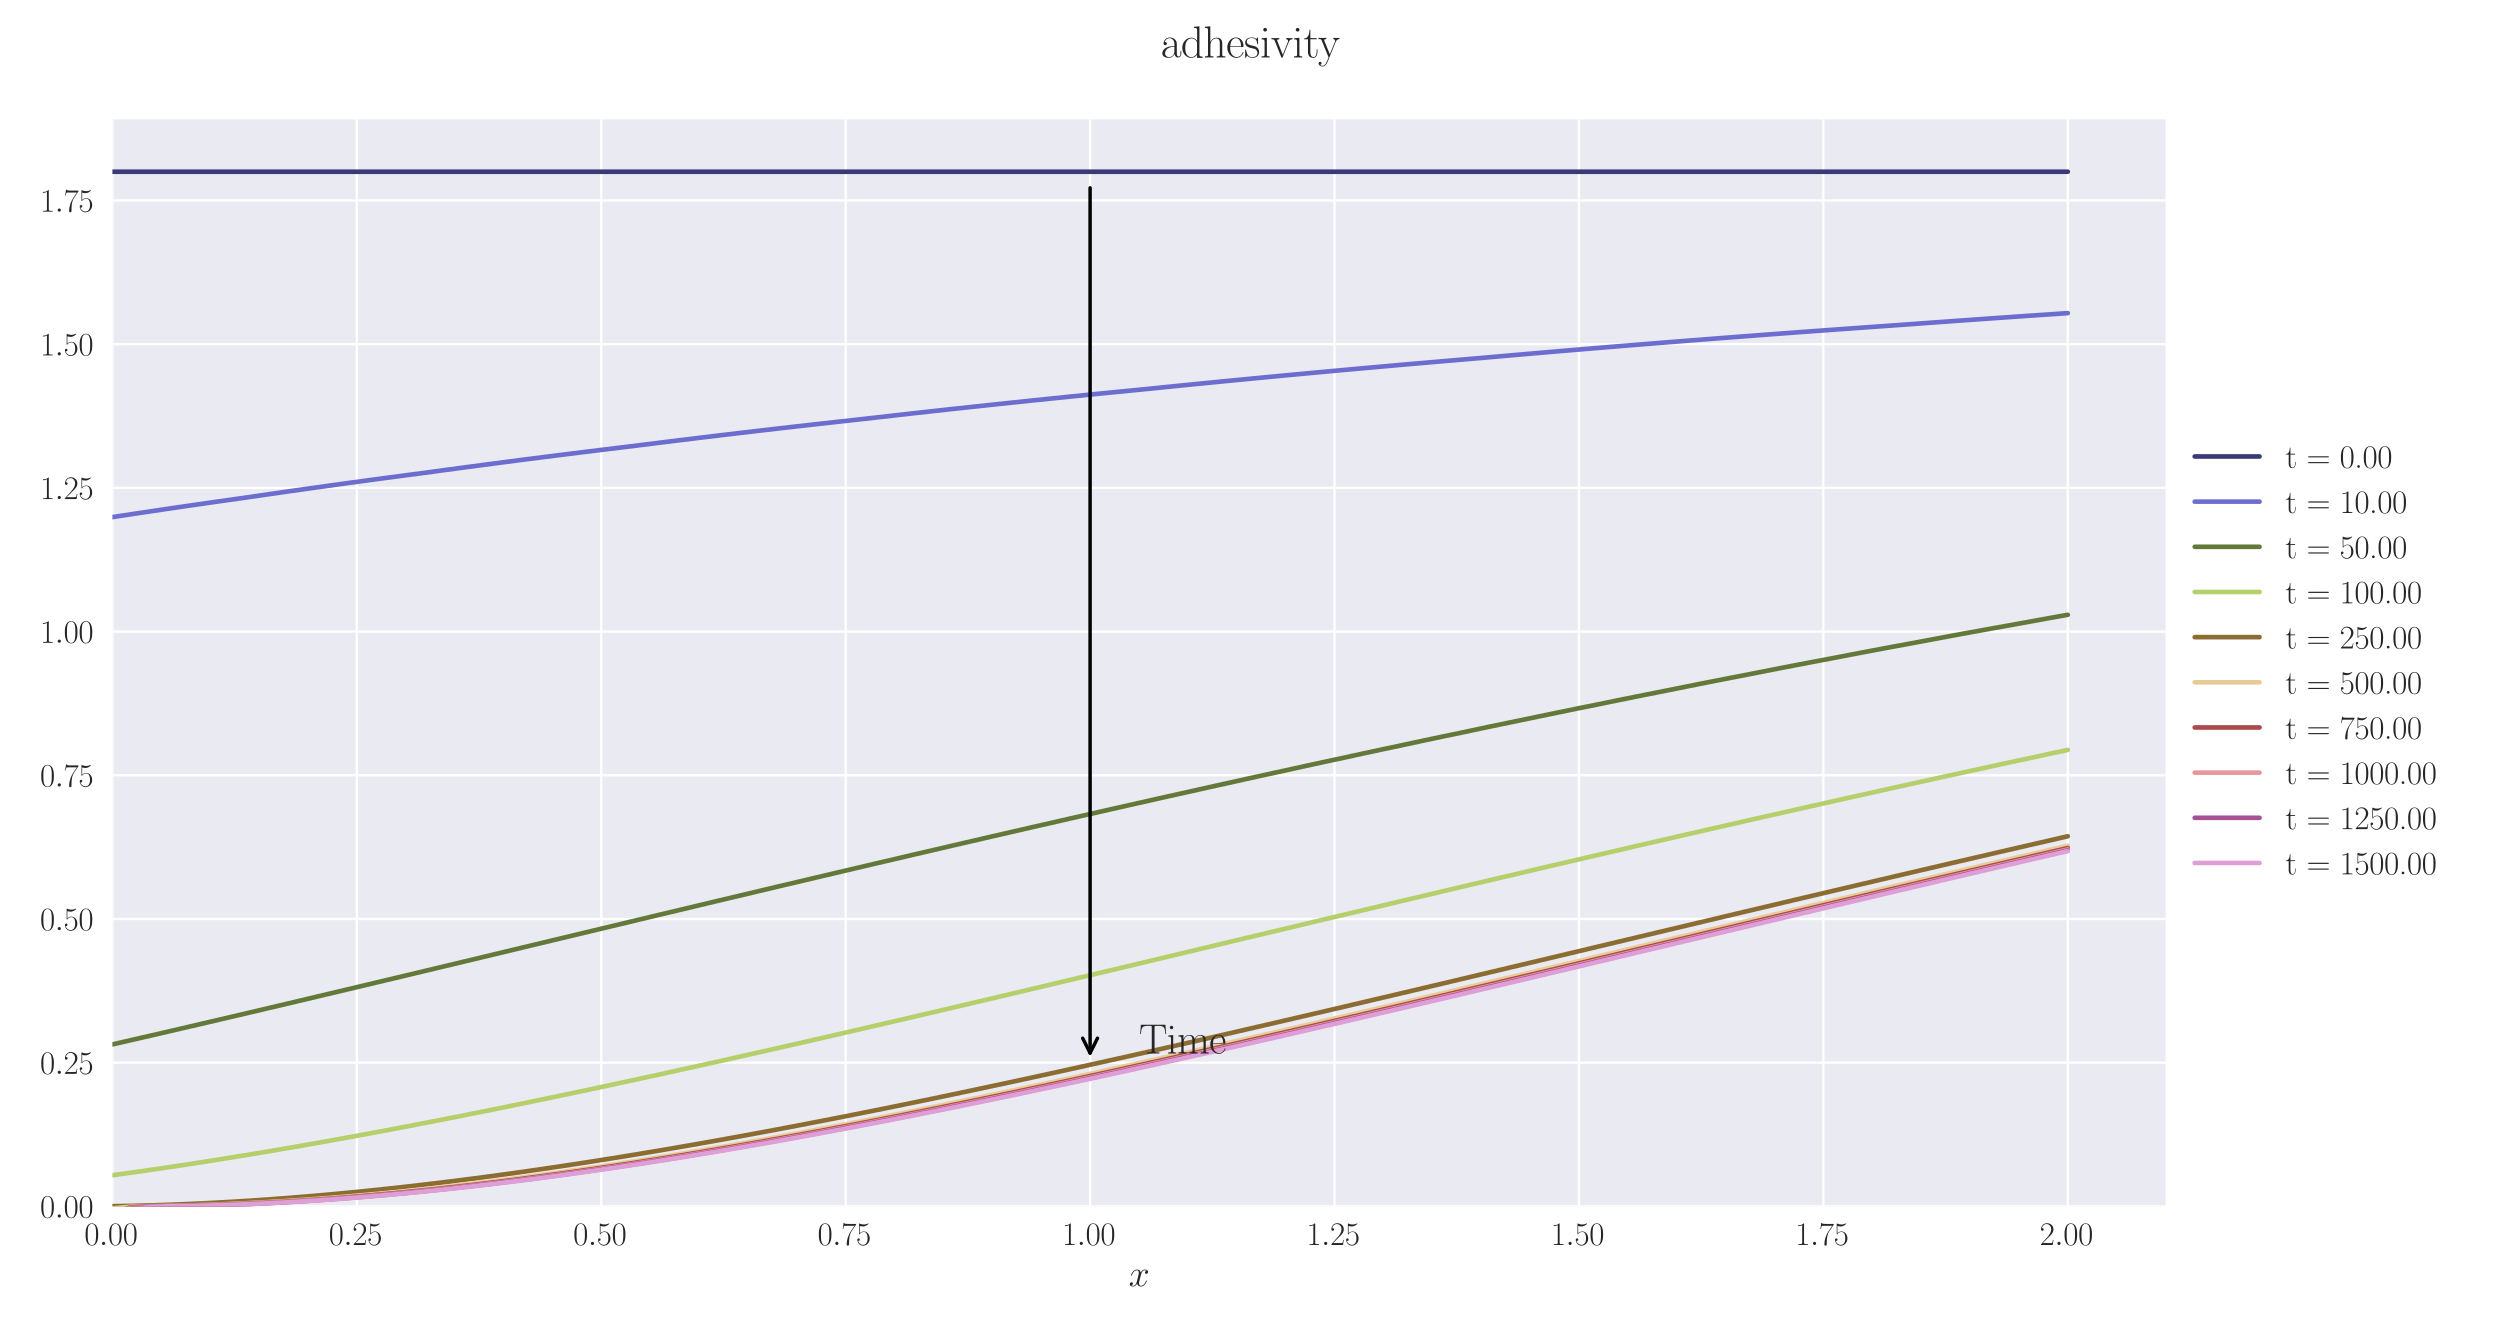 <?xml version="1.0" encoding="utf-8" standalone="no"?>
<!DOCTYPE svg PUBLIC "-//W3C//DTD SVG 1.1//EN"
  "http://www.w3.org/Graphics/SVG/1.1/DTD/svg11.dtd">
<svg xmlns:xlink="http://www.w3.org/1999/xlink" width="1080pt" height="576pt" viewBox="0 0 1080 576" xmlns="http://www.w3.org/2000/svg" version="1.1">
 <defs>
  <style type="text/css">*{stroke-linejoin: round; stroke-linecap: butt}</style>
 </defs>
 <g id="figure_1">
  <g id="patch_1">
   <path d="M 0 576 
L 1080 576 
L 1080 0 
L 0 0 
z
" style="fill: #ffffff"/>
  </g>
  <g id="axes_1">
   <g id="patch_2">
    <path d="M 48.559 521.153 
L 935.518 521.153 
L 935.518 51.564 
L 48.559 51.564 
z
" style="fill: #eaeaf2"/>
   </g>
   <g id="matplotlib.axis_1">
    <g id="xtick_1">
     <g id="line2d_1">
      <path d="M 48.559 521.153 
L 48.559 51.564 
" clip-path="url(#p05857c653e)" style="fill: none; stroke: #ffffff; stroke-linecap: round"/>
     </g>
     <g id="line2d_2"/>
     <g id="text_1">
      <!-- $\mathdefault{0.00}$ -->
      <g style="fill: #262626" transform="translate(36.42 537.839) scale(0.14 -0.14)">
       <defs>
        <path id="CMR17-30" d="M 2688 2025 
C 2688 2416 2682 3080 2413 3591 
C 2176 4039 1798 4198 1466 4198 
C 1158 4198 768 4058 525 3597 
C 269 3118 243 2524 243 2025 
C 243 1661 250 1106 448 619 
C 723 -39 1216 -128 1466 -128 
C 1760 -128 2208 -7 2470 600 
C 2662 1042 2688 1559 2688 2025 
z
M 1466 -26 
C 1056 -26 813 325 723 812 
C 653 1188 653 1738 653 2096 
C 653 2588 653 2997 736 3387 
C 858 3929 1216 4096 1466 4096 
C 1728 4096 2067 3923 2189 3400 
C 2272 3036 2278 2607 2278 2096 
C 2278 1680 2278 1169 2202 792 
C 2067 95 1690 -26 1466 -26 
z
" transform="scale(0.016)"/>
        <path id="CMMI12-3a" d="M 1178 307 
C 1178 492 1024 619 870 619 
C 685 619 557 466 557 313 
C 557 128 710 0 864 0 
C 1050 0 1178 153 1178 307 
z
" transform="scale(0.016)"/>
       </defs>
       <use xlink:href="#CMR17-30" transform="scale(0.996)"/>
       <use xlink:href="#CMMI12-3a" transform="translate(45.69 0) scale(0.996)"/>
       <use xlink:href="#CMR17-30" transform="translate(72.788 0) scale(0.996)"/>
       <use xlink:href="#CMR17-30" transform="translate(118.478 0) scale(0.996)"/>
      </g>
     </g>
    </g>
    <g id="xtick_2">
     <g id="line2d_3">
      <path d="M 154.149 521.153 
L 154.149 51.564 
" clip-path="url(#p05857c653e)" style="fill: none; stroke: #ffffff; stroke-linecap: round"/>
     </g>
     <g id="line2d_4"/>
     <g id="text_2">
      <!-- $\mathdefault{0.25}$ -->
      <g style="fill: #262626" transform="translate(142.01 537.839) scale(0.14 -0.14)">
       <defs>
        <path id="CMR17-32" d="M 2669 989 
L 2554 989 
C 2490 536 2438 459 2413 420 
C 2381 369 1920 369 1830 369 
L 602 369 
C 832 619 1280 1072 1824 1597 
C 2214 1967 2669 2402 2669 3035 
C 2669 3790 2067 4224 1395 4224 
C 691 4224 262 3604 262 3030 
C 262 2780 448 2748 525 2748 
C 589 2748 781 2787 781 3010 
C 781 3207 614 3264 525 3264 
C 486 3264 448 3258 422 3245 
C 544 3790 915 4058 1306 4058 
C 1862 4058 2227 3617 2227 3035 
C 2227 2479 1901 2000 1536 1584 
L 262 146 
L 262 0 
L 2515 0 
L 2669 989 
z
" transform="scale(0.016)"/>
        <path id="CMR17-35" d="M 730 3692 
C 794 3666 1056 3584 1325 3584 
C 1920 3584 2246 3911 2432 4100 
C 2432 4157 2432 4192 2394 4192 
C 2387 4192 2374 4192 2323 4163 
C 2099 4058 1837 3973 1517 3973 
C 1325 3973 1037 3999 723 4139 
C 653 4171 640 4171 634 4171 
C 602 4171 595 4164 595 4037 
L 595 2203 
C 595 2089 595 2057 659 2057 
C 691 2057 704 2070 736 2114 
C 941 2401 1222 2522 1542 2522 
C 1766 2522 2246 2382 2246 1289 
C 2246 1085 2246 715 2054 421 
C 1894 159 1645 25 1370 25 
C 947 25 518 320 403 814 
C 429 807 480 795 506 795 
C 589 795 749 840 749 1038 
C 749 1210 627 1280 506 1280 
C 358 1280 262 1190 262 1011 
C 262 454 704 -128 1382 -128 
C 2042 -128 2669 440 2669 1264 
C 2669 2030 2170 2624 1549 2624 
C 1222 2624 947 2503 730 2274 
L 730 3692 
z
" transform="scale(0.016)"/>
       </defs>
       <use xlink:href="#CMR17-30" transform="scale(0.996)"/>
       <use xlink:href="#CMMI12-3a" transform="translate(45.69 0) scale(0.996)"/>
       <use xlink:href="#CMR17-32" transform="translate(72.788 0) scale(0.996)"/>
       <use xlink:href="#CMR17-35" transform="translate(118.478 0) scale(0.996)"/>
      </g>
     </g>
    </g>
    <g id="xtick_3">
     <g id="line2d_5">
      <path d="M 259.74 521.153 
L 259.74 51.564 
" clip-path="url(#p05857c653e)" style="fill: none; stroke: #ffffff; stroke-linecap: round"/>
     </g>
     <g id="line2d_6"/>
     <g id="text_3">
      <!-- $\mathdefault{0.50}$ -->
      <g style="fill: #262626" transform="translate(247.6 537.839) scale(0.14 -0.14)">
       <use xlink:href="#CMR17-30" transform="scale(0.996)"/>
       <use xlink:href="#CMMI12-3a" transform="translate(45.69 0) scale(0.996)"/>
       <use xlink:href="#CMR17-35" transform="translate(72.788 0) scale(0.996)"/>
       <use xlink:href="#CMR17-30" transform="translate(118.478 0) scale(0.996)"/>
      </g>
     </g>
    </g>
    <g id="xtick_4">
     <g id="line2d_7">
      <path d="M 365.33 521.153 
L 365.33 51.564 
" clip-path="url(#p05857c653e)" style="fill: none; stroke: #ffffff; stroke-linecap: round"/>
     </g>
     <g id="line2d_8"/>
     <g id="text_4">
      <!-- $\mathdefault{0.75}$ -->
      <g style="fill: #262626" transform="translate(353.19 537.839) scale(0.14 -0.14)">
       <defs>
        <path id="CMR17-37" d="M 2886 3941 
L 2886 4081 
L 1382 4081 
C 634 4081 621 4165 595 4288 
L 480 4288 
L 294 3094 
L 410 3094 
C 429 3215 474 3540 550 3661 
C 589 3712 1062 3712 1171 3712 
L 2579 3712 
L 1869 2661 
C 1395 1954 1069 999 1069 165 
C 1069 89 1069 -128 1299 -128 
C 1530 -128 1530 89 1530 171 
L 1530 465 
C 1530 1508 1709 2196 2003 2636 
L 2886 3941 
z
" transform="scale(0.016)"/>
       </defs>
       <use xlink:href="#CMR17-30" transform="scale(0.996)"/>
       <use xlink:href="#CMMI12-3a" transform="translate(45.69 0) scale(0.996)"/>
       <use xlink:href="#CMR17-37" transform="translate(72.788 0) scale(0.996)"/>
       <use xlink:href="#CMR17-35" transform="translate(118.478 0) scale(0.996)"/>
      </g>
     </g>
    </g>
    <g id="xtick_5">
     <g id="line2d_9">
      <path d="M 470.92 521.153 
L 470.92 51.564 
" clip-path="url(#p05857c653e)" style="fill: none; stroke: #ffffff; stroke-linecap: round"/>
     </g>
     <g id="line2d_10"/>
     <g id="text_5">
      <!-- $\mathdefault{1.00}$ -->
      <g style="fill: #262626" transform="translate(458.781 537.839) scale(0.14 -0.14)">
       <defs>
        <path id="CMR17-31" d="M 1702 4058 
C 1702 4192 1696 4192 1606 4192 
C 1357 3916 979 3827 621 3827 
C 602 3827 570 3827 563 3808 
C 557 3795 557 3782 557 3648 
C 755 3648 1088 3686 1344 3839 
L 1344 461 
C 1344 236 1331 160 781 160 
L 589 160 
L 589 0 
C 896 0 1216 0 1523 0 
C 1830 0 2150 0 2458 0 
L 2458 160 
L 2266 160 
C 1715 160 1702 230 1702 458 
L 1702 4058 
z
" transform="scale(0.016)"/>
       </defs>
       <use xlink:href="#CMR17-31" transform="scale(0.996)"/>
       <use xlink:href="#CMMI12-3a" transform="translate(45.69 0) scale(0.996)"/>
       <use xlink:href="#CMR17-30" transform="translate(72.788 0) scale(0.996)"/>
       <use xlink:href="#CMR17-30" transform="translate(118.478 0) scale(0.996)"/>
      </g>
     </g>
    </g>
    <g id="xtick_6">
     <g id="line2d_11">
      <path d="M 576.511 521.153 
L 576.511 51.564 
" clip-path="url(#p05857c653e)" style="fill: none; stroke: #ffffff; stroke-linecap: round"/>
     </g>
     <g id="line2d_12"/>
     <g id="text_6">
      <!-- $\mathdefault{1.25}$ -->
      <g style="fill: #262626" transform="translate(564.371 537.839) scale(0.14 -0.14)">
       <use xlink:href="#CMR17-31" transform="scale(0.996)"/>
       <use xlink:href="#CMMI12-3a" transform="translate(45.69 0) scale(0.996)"/>
       <use xlink:href="#CMR17-32" transform="translate(72.788 0) scale(0.996)"/>
       <use xlink:href="#CMR17-35" transform="translate(118.478 0) scale(0.996)"/>
      </g>
     </g>
    </g>
    <g id="xtick_7">
     <g id="line2d_13">
      <path d="M 682.101 521.153 
L 682.101 51.564 
" clip-path="url(#p05857c653e)" style="fill: none; stroke: #ffffff; stroke-linecap: round"/>
     </g>
     <g id="line2d_14"/>
     <g id="text_7">
      <!-- $\mathdefault{1.50}$ -->
      <g style="fill: #262626" transform="translate(669.961 537.839) scale(0.14 -0.14)">
       <use xlink:href="#CMR17-31" transform="scale(0.996)"/>
       <use xlink:href="#CMMI12-3a" transform="translate(45.69 0) scale(0.996)"/>
       <use xlink:href="#CMR17-35" transform="translate(72.788 0) scale(0.996)"/>
       <use xlink:href="#CMR17-30" transform="translate(118.478 0) scale(0.996)"/>
      </g>
     </g>
    </g>
    <g id="xtick_8">
     <g id="line2d_15">
      <path d="M 787.691 521.153 
L 787.691 51.564 
" clip-path="url(#p05857c653e)" style="fill: none; stroke: #ffffff; stroke-linecap: round"/>
     </g>
     <g id="line2d_16"/>
     <g id="text_8">
      <!-- $\mathdefault{1.75}$ -->
      <g style="fill: #262626" transform="translate(775.552 537.839) scale(0.14 -0.14)">
       <use xlink:href="#CMR17-31" transform="scale(0.996)"/>
       <use xlink:href="#CMMI12-3a" transform="translate(45.69 0) scale(0.996)"/>
       <use xlink:href="#CMR17-37" transform="translate(72.788 0) scale(0.996)"/>
       <use xlink:href="#CMR17-35" transform="translate(118.478 0) scale(0.996)"/>
      </g>
     </g>
    </g>
    <g id="xtick_9">
     <g id="line2d_17">
      <path d="M 893.282 521.153 
L 893.282 51.564 
" clip-path="url(#p05857c653e)" style="fill: none; stroke: #ffffff; stroke-linecap: round"/>
     </g>
     <g id="line2d_18"/>
     <g id="text_9">
      <!-- $\mathdefault{2.00}$ -->
      <g style="fill: #262626" transform="translate(881.142 537.839) scale(0.14 -0.14)">
       <use xlink:href="#CMR17-32" transform="scale(0.996)"/>
       <use xlink:href="#CMMI12-3a" transform="translate(45.69 0) scale(0.996)"/>
       <use xlink:href="#CMR17-30" transform="translate(72.788 0) scale(0.996)"/>
       <use xlink:href="#CMR17-30" transform="translate(118.478 0) scale(0.996)"/>
      </g>
     </g>
    </g>
    <g id="text_10">
     <!-- $x$ -->
     <g style="fill: #262626" transform="translate(487.604 555.621) scale(0.16 -0.16)">
      <defs>
       <path id="CMMI12-78" d="M 3034 2606 
C 2829 2567 2752 2414 2752 2293 
C 2752 2139 2874 2088 2963 2088 
C 3155 2088 3290 2254 3290 2427 
C 3290 2695 2982 2816 2714 2816 
C 2323 2816 2106 2433 2048 2312 
C 1901 2816 1504 2816 1389 2816 
C 736 2816 390 1980 390 1839 
C 390 1814 416 1782 461 1782 
C 512 1782 525 1820 538 1846 
C 755 2555 1184 2689 1370 2689 
C 1658 2689 1715 2420 1715 2267 
C 1715 2127 1677 1980 1600 1673 
L 1382 798 
C 1286 415 1101 64 762 64 
C 730 64 570 64 435 147 
C 666 192 717 383 717 460 
C 717 588 621 664 499 664 
C 346 664 179 530 179 326 
C 179 57 480 -64 755 -64 
C 1062 -64 1280 179 1414 441 
C 1517 64 1837 -64 2074 -64 
C 2726 -64 3072 773 3072 913 
C 3072 945 3046 971 3008 971 
C 2950 971 2944 939 2925 888 
C 2752 326 2381 64 2093 64 
C 1869 64 1747 230 1747 492 
C 1747 632 1773 734 1875 1156 
L 2099 2024 
C 2195 2408 2413 2689 2707 2689 
C 2720 2689 2899 2689 3034 2606 
z
" transform="scale(0.016)"/>
      </defs>
      <use xlink:href="#CMMI12-78" transform="scale(0.996)"/>
     </g>
    </g>
   </g>
   <g id="matplotlib.axis_2">
    <g id="ytick_1">
     <g id="line2d_19">
      <path d="M 48.559 521.153 
L 935.518 521.153 
" clip-path="url(#p05857c653e)" style="fill: none; stroke: #ffffff; stroke-linecap: round"/>
     </g>
     <g id="line2d_20"/>
     <g id="text_11">
      <!-- $\mathdefault{0.00}$ -->
      <g style="fill: #262626" transform="translate(17.28 525.996) scale(0.14 -0.14)">
       <use xlink:href="#CMR17-30" transform="scale(0.996)"/>
       <use xlink:href="#CMMI12-3a" transform="translate(45.69 0) scale(0.996)"/>
       <use xlink:href="#CMR17-30" transform="translate(72.788 0) scale(0.996)"/>
       <use xlink:href="#CMR17-30" transform="translate(118.478 0) scale(0.996)"/>
      </g>
     </g>
    </g>
    <g id="ytick_2">
     <g id="line2d_21">
      <path d="M 48.559 459.074 
L 935.518 459.074 
" clip-path="url(#p05857c653e)" style="fill: none; stroke: #ffffff; stroke-linecap: round"/>
     </g>
     <g id="line2d_22"/>
     <g id="text_12">
      <!-- $\mathdefault{0.25}$ -->
      <g style="fill: #262626" transform="translate(17.28 463.917) scale(0.14 -0.14)">
       <use xlink:href="#CMR17-30" transform="scale(0.996)"/>
       <use xlink:href="#CMMI12-3a" transform="translate(45.69 0) scale(0.996)"/>
       <use xlink:href="#CMR17-32" transform="translate(72.788 0) scale(0.996)"/>
       <use xlink:href="#CMR17-35" transform="translate(118.478 0) scale(0.996)"/>
      </g>
     </g>
    </g>
    <g id="ytick_3">
     <g id="line2d_23">
      <path d="M 48.559 396.996 
L 935.518 396.996 
" clip-path="url(#p05857c653e)" style="fill: none; stroke: #ffffff; stroke-linecap: round"/>
     </g>
     <g id="line2d_24"/>
     <g id="text_13">
      <!-- $\mathdefault{0.50}$ -->
      <g style="fill: #262626" transform="translate(17.28 401.838) scale(0.14 -0.14)">
       <use xlink:href="#CMR17-30" transform="scale(0.996)"/>
       <use xlink:href="#CMMI12-3a" transform="translate(45.69 0) scale(0.996)"/>
       <use xlink:href="#CMR17-35" transform="translate(72.788 0) scale(0.996)"/>
       <use xlink:href="#CMR17-30" transform="translate(118.478 0) scale(0.996)"/>
      </g>
     </g>
    </g>
    <g id="ytick_4">
     <g id="line2d_25">
      <path d="M 48.559 334.917 
L 935.518 334.917 
" clip-path="url(#p05857c653e)" style="fill: none; stroke: #ffffff; stroke-linecap: round"/>
     </g>
     <g id="line2d_26"/>
     <g id="text_14">
      <!-- $\mathdefault{0.75}$ -->
      <g style="fill: #262626" transform="translate(17.28 339.76) scale(0.14 -0.14)">
       <use xlink:href="#CMR17-30" transform="scale(0.996)"/>
       <use xlink:href="#CMMI12-3a" transform="translate(45.69 0) scale(0.996)"/>
       <use xlink:href="#CMR17-37" transform="translate(72.788 0) scale(0.996)"/>
       <use xlink:href="#CMR17-35" transform="translate(118.478 0) scale(0.996)"/>
      </g>
     </g>
    </g>
    <g id="ytick_5">
     <g id="line2d_27">
      <path d="M 48.559 272.838 
L 935.518 272.838 
" clip-path="url(#p05857c653e)" style="fill: none; stroke: #ffffff; stroke-linecap: round"/>
     </g>
     <g id="line2d_28"/>
     <g id="text_15">
      <!-- $\mathdefault{1.00}$ -->
      <g style="fill: #262626" transform="translate(17.28 277.681) scale(0.14 -0.14)">
       <use xlink:href="#CMR17-31" transform="scale(0.996)"/>
       <use xlink:href="#CMMI12-3a" transform="translate(45.69 0) scale(0.996)"/>
       <use xlink:href="#CMR17-30" transform="translate(72.788 0) scale(0.996)"/>
       <use xlink:href="#CMR17-30" transform="translate(118.478 0) scale(0.996)"/>
      </g>
     </g>
    </g>
    <g id="ytick_6">
     <g id="line2d_29">
      <path d="M 48.559 210.759 
L 935.518 210.759 
" clip-path="url(#p05857c653e)" style="fill: none; stroke: #ffffff; stroke-linecap: round"/>
     </g>
     <g id="line2d_30"/>
     <g id="text_16">
      <!-- $\mathdefault{1.25}$ -->
      <g style="fill: #262626" transform="translate(17.28 215.602) scale(0.14 -0.14)">
       <use xlink:href="#CMR17-31" transform="scale(0.996)"/>
       <use xlink:href="#CMMI12-3a" transform="translate(45.69 0) scale(0.996)"/>
       <use xlink:href="#CMR17-32" transform="translate(72.788 0) scale(0.996)"/>
       <use xlink:href="#CMR17-35" transform="translate(118.478 0) scale(0.996)"/>
      </g>
     </g>
    </g>
    <g id="ytick_7">
     <g id="line2d_31">
      <path d="M 48.559 148.681 
L 935.518 148.681 
" clip-path="url(#p05857c653e)" style="fill: none; stroke: #ffffff; stroke-linecap: round"/>
     </g>
     <g id="line2d_32"/>
     <g id="text_17">
      <!-- $\mathdefault{1.50}$ -->
      <g style="fill: #262626" transform="translate(17.28 153.524) scale(0.14 -0.14)">
       <use xlink:href="#CMR17-31" transform="scale(0.996)"/>
       <use xlink:href="#CMMI12-3a" transform="translate(45.69 0) scale(0.996)"/>
       <use xlink:href="#CMR17-35" transform="translate(72.788 0) scale(0.996)"/>
       <use xlink:href="#CMR17-30" transform="translate(118.478 0) scale(0.996)"/>
      </g>
     </g>
    </g>
    <g id="ytick_8">
     <g id="line2d_33">
      <path d="M 48.559 86.602 
L 935.518 86.602 
" clip-path="url(#p05857c653e)" style="fill: none; stroke: #ffffff; stroke-linecap: round"/>
     </g>
     <g id="line2d_34"/>
     <g id="text_18">
      <!-- $\mathdefault{1.75}$ -->
      <g style="fill: #262626" transform="translate(17.28 91.445) scale(0.14 -0.14)">
       <use xlink:href="#CMR17-31" transform="scale(0.996)"/>
       <use xlink:href="#CMMI12-3a" transform="translate(45.69 0) scale(0.996)"/>
       <use xlink:href="#CMR17-37" transform="translate(72.788 0) scale(0.996)"/>
       <use xlink:href="#CMR17-35" transform="translate(118.478 0) scale(0.996)"/>
      </g>
     </g>
    </g>
   </g>
   <g id="line2d_35">
    <path d="M 48.559 74.186 
L 57.006 74.186 
L 65.454 74.186 
L 73.901 74.186 
L 82.348 74.186 
L 90.795 74.186 
L 99.242 74.186 
L 107.69 74.186 
L 116.137 74.186 
L 124.584 74.186 
L 133.031 74.186 
L 141.479 74.186 
L 149.926 74.186 
L 158.373 74.186 
L 166.82 74.186 
L 175.267 74.186 
L 183.715 74.186 
L 192.162 74.186 
L 200.609 74.186 
L 209.056 74.186 
L 217.504 74.186 
L 225.951 74.186 
L 234.398 74.186 
L 242.845 74.186 
L 251.292 74.186 
L 259.74 74.186 
L 268.187 74.186 
L 276.634 74.186 
L 285.081 74.186 
L 293.529 74.186 
L 301.976 74.186 
L 310.423 74.186 
L 318.87 74.186 
L 327.317 74.186 
L 335.765 74.186 
L 344.212 74.186 
L 352.659 74.186 
L 361.106 74.186 
L 369.554 74.186 
L 378.001 74.186 
L 386.448 74.186 
L 394.895 74.186 
L 403.343 74.186 
L 411.79 74.186 
L 420.237 74.186 
L 428.684 74.186 
L 437.131 74.186 
L 445.579 74.186 
L 454.026 74.186 
L 462.473 74.186 
L 470.92 74.186 
L 479.368 74.186 
L 487.815 74.186 
L 496.262 74.186 
L 504.709 74.186 
L 513.156 74.186 
L 521.604 74.186 
L 530.051 74.186 
L 538.498 74.186 
L 546.945 74.186 
L 555.393 74.186 
L 563.84 74.186 
L 572.287 74.186 
L 580.734 74.186 
L 589.181 74.186 
L 597.629 74.186 
L 606.076 74.186 
L 614.523 74.186 
L 622.97 74.186 
L 631.418 74.186 
L 639.865 74.186 
L 648.312 74.186 
L 656.759 74.186 
L 665.206 74.186 
L 673.654 74.186 
L 682.101 74.186 
L 690.548 74.186 
L 698.995 74.186 
L 707.443 74.186 
L 715.89 74.186 
L 724.337 74.186 
L 732.784 74.186 
L 741.232 74.186 
L 749.679 74.186 
L 758.126 74.186 
L 766.573 74.186 
L 775.02 74.186 
L 783.468 74.186 
L 791.915 74.186 
L 800.362 74.186 
L 808.809 74.186 
L 817.257 74.186 
L 825.704 74.186 
L 834.151 74.186 
L 842.598 74.186 
L 851.045 74.186 
L 859.493 74.186 
L 867.94 74.186 
L 876.387 74.186 
L 884.834 74.186 
L 893.282 74.186 
" clip-path="url(#p05857c653e)" style="fill: none; stroke: #393b79; stroke-width: 2; stroke-linecap: round"/>
   </g>
   <g id="line2d_36">
    <path d="M 48.559 223.387 
L 57.006 222.102 
L 65.454 220.834 
L 73.901 219.583 
L 82.348 218.349 
L 90.795 217.131 
L 99.242 215.931 
L 107.69 214.731 
L 116.137 213.5 
L 124.584 212.285 
L 133.031 211.086 
L 141.479 209.903 
L 149.926 208.735 
L 158.373 207.583 
L 166.82 206.446 
L 175.267 205.323 
L 183.715 204.216 
L 192.162 203.063 
L 200.609 201.925 
L 209.056 200.802 
L 217.504 199.693 
L 225.951 198.599 
L 234.398 197.518 
L 242.845 196.451 
L 251.292 195.398 
L 259.74 194.358 
L 268.187 193.331 
L 276.634 192.29 
L 285.081 191.234 
L 293.529 190.19 
L 301.976 189.16 
L 310.423 188.143 
L 318.87 187.138 
L 327.317 186.145 
L 335.765 185.165 
L 344.212 184.197 
L 352.659 183.241 
L 361.106 182.297 
L 369.554 181.365 
L 378.001 180.424 
L 386.448 179.462 
L 394.895 178.513 
L 403.343 177.574 
L 411.79 176.647 
L 420.237 175.732 
L 428.684 174.827 
L 437.131 173.933 
L 445.579 173.05 
L 454.026 172.177 
L 462.473 171.315 
L 470.92 170.463 
L 479.368 169.621 
L 487.815 168.79 
L 496.262 167.962 
L 504.709 167.102 
L 513.156 166.254 
L 521.604 165.415 
L 530.051 164.586 
L 538.498 163.766 
L 546.945 162.956 
L 555.393 162.156 
L 563.84 161.365 
L 572.287 160.583 
L 580.734 159.811 
L 589.181 159.047 
L 597.629 158.292 
L 606.076 157.545 
L 614.523 156.808 
L 622.97 156.079 
L 631.418 155.358 
L 639.865 154.645 
L 648.312 153.9 
L 656.759 153.163 
L 665.206 152.434 
L 673.654 151.713 
L 682.101 151.001 
L 690.548 150.296 
L 698.995 149.6 
L 707.443 148.911 
L 715.89 148.231 
L 724.337 147.557 
L 732.784 146.892 
L 741.232 146.234 
L 749.679 145.583 
L 758.126 144.939 
L 766.573 144.303 
L 775.02 143.674 
L 783.468 143.052 
L 791.915 142.437 
L 800.362 141.828 
L 808.809 141.227 
L 817.257 140.632 
L 825.704 140.022 
L 834.151 139.405 
L 842.598 138.795 
L 851.045 138.191 
L 859.493 137.595 
L 867.94 137.005 
L 876.387 136.421 
L 884.834 135.844 
L 893.282 135.273 
" clip-path="url(#p05857c653e)" style="fill: none; stroke: #6b6ecf; stroke-width: 2; stroke-linecap: round"/>
   </g>
   <g id="line2d_37">
    <path d="M 48.559 451.186 
L 57.006 449.246 
L 65.454 447.3 
L 73.901 445.345 
L 82.348 443.382 
L 90.795 441.412 
L 99.242 439.436 
L 107.69 437.451 
L 116.137 435.465 
L 124.584 433.472 
L 133.031 431.47 
L 141.479 429.467 
L 149.926 427.461 
L 158.373 425.452 
L 166.82 423.44 
L 175.267 421.425 
L 183.715 419.408 
L 192.162 417.387 
L 200.609 415.364 
L 209.056 413.34 
L 217.504 411.314 
L 225.951 409.287 
L 234.398 407.261 
L 242.845 405.237 
L 251.292 403.214 
L 259.74 401.197 
L 268.187 399.172 
L 276.634 397.147 
L 285.081 395.128 
L 293.529 393.119 
L 301.976 391.099 
L 310.423 389.084 
L 318.87 387.081 
L 327.317 385.072 
L 335.765 383.065 
L 344.212 381.077 
L 352.659 379.071 
L 361.106 377.081 
L 369.554 375.097 
L 378.001 373.107 
L 386.448 371.142 
L 394.895 369.154 
L 403.343 367.199 
L 411.79 365.222 
L 420.237 363.275 
L 428.684 361.31 
L 437.131 359.377 
L 445.579 357.422 
L 454.026 355.504 
L 462.473 353.556 
L 470.92 351.649 
L 479.368 349.718 
L 487.815 347.815 
L 496.262 345.91 
L 504.709 344.009 
L 513.156 342.137 
L 521.604 340.235 
L 530.051 338.371 
L 538.498 336.5 
L 546.945 334.632 
L 555.393 332.8 
L 563.84 330.936 
L 572.287 329.099 
L 580.734 327.289 
L 589.181 325.445 
L 597.629 323.635 
L 606.076 321.847 
L 614.523 320.028 
L 622.97 318.24 
L 631.418 316.485 
L 639.865 314.686 
L 648.312 312.919 
L 656.759 311.182 
L 665.206 309.425 
L 673.654 307.674 
L 682.101 305.953 
L 690.548 304.25 
L 698.995 302.513 
L 707.443 300.806 
L 715.89 299.126 
L 724.337 297.445 
L 732.784 295.748 
L 741.232 294.078 
L 749.679 292.435 
L 758.126 290.79 
L 766.573 289.127 
L 775.02 287.491 
L 783.468 285.882 
L 791.915 284.288 
L 800.362 282.656 
L 808.809 281.05 
L 817.257 279.469 
L 825.704 277.912 
L 834.151 276.341 
L 842.598 274.761 
L 851.045 273.205 
L 859.493 271.672 
L 867.94 270.163 
L 876.387 268.635 
L 884.834 267.1 
L 893.282 265.589 
" clip-path="url(#p05857c653e)" style="fill: none; stroke: #637939; stroke-width: 2; stroke-linecap: round"/>
   </g>
   <g id="line2d_38">
    <path d="M 48.559 507.705 
L 57.006 506.537 
L 65.454 505.33 
L 73.901 504.087 
L 82.348 502.809 
L 90.795 501.496 
L 99.242 500.151 
L 107.69 498.773 
L 116.137 497.364 
L 124.584 495.925 
L 133.031 494.457 
L 141.479 492.961 
L 149.926 491.439 
L 158.373 489.89 
L 166.82 488.316 
L 175.267 486.717 
L 183.715 485.095 
L 192.162 483.452 
L 200.609 481.786 
L 209.056 480.1 
L 217.504 478.393 
L 225.951 476.667 
L 234.398 474.923 
L 242.845 473.162 
L 251.292 471.384 
L 259.74 469.588 
L 268.187 467.779 
L 276.634 465.952 
L 285.081 464.114 
L 293.529 462.262 
L 301.976 460.398 
L 310.423 458.52 
L 318.87 456.631 
L 327.317 454.73 
L 335.765 452.818 
L 344.212 450.899 
L 352.659 448.971 
L 361.106 447.031 
L 369.554 445.089 
L 378.001 443.131 
L 386.448 441.174 
L 394.895 439.203 
L 403.343 437.23 
L 411.79 435.255 
L 420.237 433.267 
L 428.684 431.276 
L 437.131 429.284 
L 445.579 427.288 
L 454.026 425.29 
L 462.473 423.288 
L 470.92 421.281 
L 479.368 419.272 
L 487.815 417.262 
L 496.262 415.251 
L 504.709 413.237 
L 513.156 411.221 
L 521.604 409.204 
L 530.051 407.188 
L 538.498 405.173 
L 546.945 403.161 
L 555.393 401.154 
L 563.84 399.14 
L 572.287 397.125 
L 580.734 395.117 
L 589.181 393.118 
L 597.629 391.108 
L 606.076 389.103 
L 614.523 387.111 
L 622.97 385.111 
L 631.418 383.114 
L 639.865 381.137 
L 648.312 379.14 
L 656.759 377.161 
L 665.206 375.185 
L 673.654 373.206 
L 682.101 371.249 
L 690.548 369.272 
L 698.995 367.329 
L 707.443 365.359 
L 715.89 363.425 
L 724.337 361.466 
L 732.784 359.545 
L 741.232 357.596 
L 749.679 355.687 
L 758.126 353.75 
L 766.573 351.848 
L 775.02 349.931 
L 783.468 348.033 
L 791.915 346.142 
L 800.362 344.246 
L 808.809 342.386 
L 817.257 340.491 
L 825.704 338.631 
L 834.151 336.775 
L 842.598 334.912 
L 851.045 333.084 
L 859.493 331.235 
L 867.94 329.402 
L 876.387 327.603 
L 884.834 325.768 
L 893.282 323.961 
" clip-path="url(#p05857c653e)" style="fill: none; stroke: #b5cf6b; stroke-width: 2; stroke-linecap: round"/>
   </g>
   <g id="line2d_39">
    <path d="M 48.559 521.063 
L 57.006 520.917 
L 65.454 520.705 
L 73.901 520.428 
L 82.348 520.089 
L 90.795 519.688 
L 99.242 519.227 
L 107.69 518.709 
L 116.137 518.134 
L 124.584 517.504 
L 133.031 516.821 
L 141.479 516.087 
L 149.926 515.302 
L 158.373 514.468 
L 166.82 513.586 
L 175.267 512.659 
L 183.715 511.687 
L 192.162 510.671 
L 200.609 509.613 
L 209.056 508.514 
L 217.504 507.376 
L 225.951 506.199 
L 234.398 504.985 
L 242.845 503.735 
L 251.292 502.45 
L 259.74 501.131 
L 268.187 499.78 
L 276.634 498.396 
L 285.081 496.983 
L 293.529 495.539 
L 301.976 494.068 
L 310.423 492.568 
L 318.87 491.042 
L 327.317 489.49 
L 335.765 487.913 
L 344.212 486.312 
L 352.659 484.688 
L 361.106 483.043 
L 369.554 481.376 
L 378.001 479.689 
L 386.448 477.981 
L 394.895 476.255 
L 403.343 474.511 
L 411.79 472.75 
L 420.237 470.97 
L 428.684 469.176 
L 437.131 467.366 
L 445.579 465.543 
L 454.026 463.704 
L 462.473 461.852 
L 470.92 459.988 
L 479.368 458.113 
L 487.815 456.226 
L 496.262 454.329 
L 504.709 452.421 
L 513.156 450.501 
L 521.604 448.575 
L 530.051 446.64 
L 538.498 444.696 
L 546.945 442.746 
L 555.393 440.788 
L 563.84 438.823 
L 572.287 436.856 
L 580.734 434.878 
L 589.181 432.895 
L 597.629 430.911 
L 606.076 428.923 
L 614.523 426.933 
L 622.97 424.934 
L 631.418 422.933 
L 639.865 420.93 
L 648.312 418.925 
L 656.759 416.919 
L 665.206 414.912 
L 673.654 412.905 
L 682.101 410.899 
L 690.548 408.887 
L 698.995 406.873 
L 707.443 404.861 
L 715.89 402.852 
L 724.337 400.848 
L 732.784 398.846 
L 741.232 396.833 
L 749.679 394.827 
L 758.126 392.83 
L 766.573 390.832 
L 775.02 388.828 
L 783.468 386.838 
L 791.915 384.849 
L 800.362 382.854 
L 808.809 380.878 
L 817.257 378.891 
L 825.704 376.914 
L 834.151 374.948 
L 842.598 372.97 
L 851.045 371.022 
L 859.493 369.047 
L 867.94 367.105 
L 876.387 365.144 
L 884.834 363.211 
L 893.282 361.261 
" clip-path="url(#p05857c653e)" style="fill: none; stroke: #8c6d31; stroke-width: 2; stroke-linecap: round"/>
   </g>
   <g id="line2d_40">
    <path d="M 48.559 522.027 
L 57.006 521.253 
L 65.454 521.073 
L 73.901 520.934 
L 82.348 520.728 
L 90.795 520.457 
L 99.242 520.123 
L 107.69 519.728 
L 116.137 519.273 
L 124.584 518.76 
L 133.031 518.191 
L 141.479 517.567 
L 149.926 516.889 
L 158.373 516.159 
L 166.82 515.379 
L 175.267 514.55 
L 183.715 513.673 
L 192.162 512.75 
L 200.609 511.782 
L 209.056 510.771 
L 217.504 509.717 
L 225.951 508.623 
L 234.398 507.488 
L 242.845 506.316 
L 251.292 505.105 
L 259.74 503.859 
L 268.187 502.578 
L 276.634 501.262 
L 285.081 499.914 
L 293.529 498.535 
L 301.976 497.124 
L 310.423 495.684 
L 318.87 494.215 
L 327.317 492.719 
L 335.765 491.195 
L 344.212 489.646 
L 352.659 488.072 
L 361.106 486.475 
L 369.554 484.854 
L 378.001 483.21 
L 386.448 481.546 
L 394.895 479.86 
L 403.343 478.156 
L 411.79 476.433 
L 420.237 474.69 
L 428.684 472.93 
L 437.131 471.153 
L 445.579 469.362 
L 454.026 467.553 
L 462.473 465.731 
L 470.92 463.896 
L 479.368 462.046 
L 487.815 460.184 
L 496.262 458.309 
L 504.709 456.424 
L 513.156 454.528 
L 521.604 452.62 
L 530.051 450.703 
L 538.498 448.78 
L 546.945 446.843 
L 555.393 444.903 
L 563.84 442.952 
L 572.287 440.998 
L 580.734 439.031 
L 589.181 437.064 
L 597.629 435.091 
L 606.076 433.108 
L 614.523 431.123 
L 622.97 429.135 
L 631.418 427.145 
L 639.865 425.151 
L 648.312 423.151 
L 656.759 421.149 
L 665.206 419.144 
L 673.654 417.139 
L 682.101 415.133 
L 690.548 413.127 
L 698.995 411.116 
L 707.443 409.104 
L 715.89 407.092 
L 724.337 405.082 
L 732.784 403.075 
L 741.232 401.072 
L 749.679 399.064 
L 758.126 397.054 
L 766.573 395.05 
L 775.02 393.056 
L 783.468 391.052 
L 791.915 389.051 
L 800.362 387.063 
L 808.809 385.07 
L 817.257 383.078 
L 825.704 381.104 
L 834.151 379.113 
L 842.598 377.139 
L 851.045 375.168 
L 859.493 373.194 
L 867.94 371.242 
L 876.387 369.27 
L 884.834 367.331 
L 893.282 365.366 
" clip-path="url(#p05857c653e)" style="fill: none; stroke: #e7cb94; stroke-width: 2; stroke-linecap: round"/>
   </g>
   <g id="line2d_41">
    <path d="M 48.559 523.149 
L 57.006 521.509 
L 65.454 521.134 
L 73.901 521.013 
L 82.348 520.841 
L 90.795 520.603 
L 99.242 520.301 
L 107.69 519.937 
L 116.137 519.512 
L 124.584 519.028 
L 133.031 518.487 
L 141.479 517.891 
L 149.926 517.24 
L 158.373 516.537 
L 166.82 515.782 
L 175.267 514.978 
L 183.715 514.125 
L 192.162 513.225 
L 200.609 512.28 
L 209.056 511.291 
L 217.504 510.259 
L 225.951 509.185 
L 234.398 508.071 
L 242.845 506.917 
L 251.292 505.726 
L 259.74 504.498 
L 268.187 503.235 
L 276.634 501.936 
L 285.081 500.605 
L 293.529 499.241 
L 301.976 497.846 
L 310.423 496.421 
L 318.87 494.967 
L 327.317 493.485 
L 335.765 491.975 
L 344.212 490.439 
L 352.659 488.878 
L 361.106 487.292 
L 369.554 485.683 
L 378.001 484.051 
L 386.448 482.397 
L 394.895 480.723 
L 403.343 479.027 
L 411.79 477.313 
L 420.237 475.58 
L 428.684 473.829 
L 437.131 472.063 
L 445.579 470.277 
L 454.026 468.478 
L 462.473 466.662 
L 470.92 464.834 
L 479.368 462.993 
L 487.815 461.136 
L 496.262 459.268 
L 504.709 457.388 
L 513.156 455.499 
L 521.604 453.595 
L 530.051 451.683 
L 538.498 449.763 
L 546.945 447.834 
L 555.393 445.894 
L 563.84 443.951 
L 572.287 441.996 
L 580.734 440.037 
L 589.181 438.072 
L 597.629 436.097 
L 606.076 434.121 
L 614.523 432.142 
L 622.97 430.154 
L 631.418 428.162 
L 639.865 426.166 
L 648.312 424.169 
L 656.759 422.169 
L 665.206 420.166 
L 673.654 418.162 
L 682.101 416.155 
L 690.548 414.147 
L 698.995 412.139 
L 707.443 410.13 
L 715.89 408.123 
L 724.337 406.118 
L 732.784 404.108 
L 741.232 402.095 
L 749.679 400.086 
L 758.126 398.082 
L 766.573 396.086 
L 775.02 394.075 
L 783.468 392.072 
L 791.915 390.081 
L 800.362 388.083 
L 808.809 386.085 
L 817.257 384.105 
L 825.704 382.112 
L 834.151 380.128 
L 842.598 378.159 
L 851.045 376.173 
L 859.493 374.212 
L 867.94 372.237 
L 876.387 370.28 
L 884.834 368.321 
L 893.282 366.369 
" clip-path="url(#p05857c653e)" style="fill: none; stroke: #ad494a; stroke-width: 2; stroke-linecap: round"/>
   </g>
   <g id="line2d_42">
    <path d="M 48.559 524.298 
L 57.006 521.769 
L 65.454 521.194 
L 73.901 521.05 
L 82.348 520.898 
L 90.795 520.679 
L 99.242 520.395 
L 107.69 520.049 
L 116.137 519.642 
L 124.584 519.175 
L 133.031 518.651 
L 141.479 518.07 
L 149.926 517.435 
L 158.373 516.747 
L 166.82 516.007 
L 175.267 515.217 
L 183.715 514.379 
L 192.162 513.493 
L 200.609 512.561 
L 209.056 511.584 
L 217.504 510.564 
L 225.951 509.503 
L 234.398 508.4 
L 242.845 507.258 
L 251.292 506.078 
L 259.74 504.861 
L 268.187 503.607 
L 276.634 502.319 
L 285.081 500.997 
L 293.529 499.643 
L 301.976 498.257 
L 310.423 496.841 
L 318.87 495.395 
L 327.317 493.921 
L 335.765 492.419 
L 344.212 490.891 
L 352.659 489.337 
L 361.106 487.758 
L 369.554 486.156 
L 378.001 484.531 
L 386.448 482.883 
L 394.895 481.215 
L 403.343 479.525 
L 411.79 477.816 
L 420.237 476.089 
L 428.684 474.343 
L 437.131 472.581 
L 445.579 470.802 
L 454.026 469.006 
L 462.473 467.196 
L 470.92 465.371 
L 479.368 463.532 
L 487.815 461.68 
L 496.262 459.815 
L 504.709 457.939 
L 513.156 456.051 
L 521.604 454.153 
L 530.051 452.247 
L 538.498 450.326 
L 546.945 448.399 
L 555.393 446.466 
L 563.84 444.52 
L 572.287 442.572 
L 580.734 440.611 
L 589.181 438.648 
L 597.629 436.68 
L 606.076 434.701 
L 614.523 432.72 
L 622.97 430.737 
L 631.418 428.75 
L 639.865 426.756 
L 648.312 424.758 
L 656.759 422.757 
L 665.206 420.755 
L 673.654 418.751 
L 682.101 416.745 
L 690.548 414.739 
L 698.995 412.732 
L 707.443 410.725 
L 715.89 408.718 
L 724.337 406.705 
L 732.784 404.693 
L 741.232 402.683 
L 749.679 400.678 
L 758.126 398.679 
L 766.573 396.668 
L 775.02 394.661 
L 783.468 392.663 
L 791.915 390.669 
L 800.362 388.665 
L 808.809 386.674 
L 817.257 384.689 
L 825.704 382.693 
L 834.151 380.716 
L 842.598 378.734 
L 851.045 376.755 
L 859.493 374.793 
L 867.94 372.814 
L 876.387 370.864 
L 884.834 368.893 
L 893.282 366.949 
" clip-path="url(#p05857c653e)" style="fill: none; stroke: #e7969c; stroke-width: 2; stroke-linecap: round"/>
   </g>
   <g id="line2d_43">
    <path d="M 48.559 525.459 
L 57.006 522.031 
L 65.454 521.254 
L 73.901 521.073 
L 82.348 520.934 
L 90.795 520.729 
L 99.242 520.458 
L 107.69 520.125 
L 116.137 519.73 
L 124.584 519.275 
L 133.031 518.763 
L 141.479 518.194 
L 149.926 517.57 
L 158.373 516.892 
L 166.82 516.163 
L 175.267 515.383 
L 183.715 514.554 
L 192.162 513.678 
L 200.609 512.755 
L 209.056 511.788 
L 217.504 510.777 
L 225.951 509.723 
L 234.398 508.629 
L 242.845 507.495 
L 251.292 506.323 
L 259.74 505.113 
L 268.187 503.867 
L 276.634 502.586 
L 285.081 501.271 
L 293.529 499.923 
L 301.976 498.544 
L 310.423 497.133 
L 318.87 495.694 
L 327.317 494.225 
L 335.765 492.729 
L 344.212 491.206 
L 352.659 489.657 
L 361.106 488.084 
L 369.554 486.487 
L 378.001 484.866 
L 386.448 483.223 
L 394.895 481.558 
L 403.343 479.873 
L 411.79 478.169 
L 420.237 476.446 
L 428.684 474.704 
L 437.131 472.944 
L 445.579 471.168 
L 454.026 469.377 
L 462.473 467.568 
L 470.92 465.746 
L 479.368 463.912 
L 487.815 462.062 
L 496.262 460.2 
L 504.709 458.326 
L 513.156 456.442 
L 521.604 454.545 
L 530.051 452.637 
L 538.498 450.721 
L 546.945 448.799 
L 555.393 446.862 
L 563.84 444.922 
L 572.287 442.97 
L 580.734 441.017 
L 589.181 439.051 
L 597.629 437.083 
L 606.076 435.111 
L 614.523 433.128 
L 622.97 431.143 
L 631.418 429.156 
L 639.865 427.165 
L 648.312 425.172 
L 656.759 423.173 
L 665.206 421.17 
L 673.654 419.167 
L 682.101 417.162 
L 690.548 415.156 
L 698.995 413.15 
L 707.443 411.139 
L 715.89 409.127 
L 724.337 407.115 
L 732.784 405.105 
L 741.232 403.098 
L 749.679 401.096 
L 758.126 399.088 
L 766.573 397.078 
L 775.02 395.074 
L 783.468 393.08 
L 791.915 391.076 
L 800.362 389.076 
L 808.809 387.089 
L 817.257 385.094 
L 825.704 383.103 
L 834.151 381.13 
L 842.598 379.138 
L 851.045 377.165 
L 859.493 375.194 
L 867.94 373.22 
L 876.387 371.267 
L 884.834 369.296 
L 893.282 367.358 
" clip-path="url(#p05857c653e)" style="fill: none; stroke: #a55194; stroke-width: 2; stroke-linecap: round"/>
   </g>
   <g id="line2d_44">
    <path d="M 48.559 526.626 
L 57.006 522.295 
L 65.454 521.314 
L 73.901 521.089 
L 82.348 520.961 
L 90.795 520.765 
L 99.242 520.505 
L 107.69 520.181 
L 116.137 519.796 
L 124.584 519.351 
L 133.031 518.847 
L 141.479 518.287 
L 149.926 517.671 
L 158.373 517.002 
L 166.82 516.281 
L 175.267 515.509 
L 183.715 514.688 
L 192.162 513.819 
L 200.609 512.903 
L 209.056 511.943 
L 217.504 510.938 
L 225.951 509.892 
L 234.398 508.804 
L 242.845 507.676 
L 251.292 506.51 
L 259.74 505.306 
L 268.187 504.065 
L 276.634 502.79 
L 285.081 501.48 
L 293.529 500.138 
L 301.976 498.763 
L 310.423 497.357 
L 318.87 495.922 
L 327.317 494.458 
L 335.765 492.966 
L 344.212 491.448 
L 352.659 489.903 
L 361.106 488.334 
L 369.554 486.739 
L 378.001 485.122 
L 386.448 483.483 
L 394.895 481.822 
L 403.343 480.141 
L 411.79 478.439 
L 420.237 476.718 
L 428.684 474.979 
L 437.131 473.223 
L 445.579 471.45 
L 454.026 469.659 
L 462.473 467.856 
L 470.92 466.035 
L 479.368 464.201 
L 487.815 462.354 
L 496.262 460.495 
L 504.709 458.623 
L 513.156 456.739 
L 521.604 454.843 
L 530.051 452.939 
L 538.498 451.026 
L 546.945 449.101 
L 555.393 447.168 
L 563.84 445.229 
L 572.287 443.279 
L 580.734 441.325 
L 589.181 439.363 
L 597.629 437.393 
L 606.076 435.423 
L 614.523 433.444 
L 622.97 431.457 
L 631.418 429.469 
L 639.865 427.478 
L 648.312 425.485 
L 656.759 423.488 
L 665.206 421.488 
L 673.654 419.486 
L 682.101 417.48 
L 690.548 415.473 
L 698.995 413.464 
L 707.443 411.453 
L 715.89 409.443 
L 724.337 407.432 
L 732.784 405.424 
L 741.232 403.419 
L 749.679 401.416 
L 758.126 399.402 
L 766.573 397.394 
L 775.02 395.394 
L 783.468 393.399 
L 791.915 391.39 
L 800.362 389.393 
L 808.809 387.409 
L 817.257 385.407 
L 825.704 383.419 
L 834.151 381.443 
L 842.598 379.451 
L 851.045 377.481 
L 859.493 375.503 
L 867.94 373.534 
L 876.387 371.574 
L 884.834 369.607 
L 893.282 367.663 
" clip-path="url(#p05857c653e)" style="fill: none; stroke: #de9ed6; stroke-width: 2; stroke-linecap: round"/>
   </g>
   <g id="patch_3">
    <path d="M 48.559 521.153 
L 48.559 51.564 
" style="fill: none"/>
   </g>
   <g id="patch_4">
    <path d="M 935.518 521.153 
L 935.518 51.564 
" style="fill: none"/>
   </g>
   <g id="patch_5">
    <path d="M 48.559 521.153 
L 935.518 521.153 
" style="fill: none"/>
   </g>
   <g id="patch_6">
    <path d="M 48.559 51.564 
L 935.518 51.564 
" style="fill: none"/>
   </g>
   <g id="patch_7">
    <path d="M 470.92 81.153 
Q 470.92 268.868 470.92 454.907 
" style="fill: none; stroke: #000000; stroke-width: 1.5; stroke-linecap: round"/>
    <path d="M 474.12 448.507 
L 470.92 454.907 
L 467.72 448.507 
" style="fill: none; stroke: #000000; stroke-width: 1.5; stroke-linecap: round"/>
   </g>
   <g id="text_19">
    <!-- Time -->
    <g style="fill: #262626" transform="translate(492.038 455.097) scale(0.18 -0.18)">
     <defs>
      <path id="CMR17-54" d="M 3981 4326 
L 288 4326 
L 179 2918 
L 294 2918 
C 378 3976 467 4160 1453 4160 
C 1568 4160 1754 4160 1805 4154 
C 1926 4135 1926 4058 1926 3912 
L 1926 459 
C 1926 230 1907 160 1376 160 
L 1197 160 
L 1197 0 
C 1504 0 1824 0 2138 0 
C 2451 0 2771 0 3078 0 
L 3078 160 
L 2899 160 
C 2368 160 2349 230 2349 459 
L 2349 3912 
C 2349 4052 2349 4129 2464 4154 
C 2515 4160 2701 4160 2816 4160 
C 3795 4160 3891 3976 3974 2918 
L 4090 2918 
L 3981 4326 
z
" transform="scale(0.016)"/>
      <path id="CMR17-69" d="M 992 3909 
C 992 4049 877 4170 730 4170 
C 589 4170 467 4056 467 3909 
C 467 3769 582 3648 730 3648 
C 870 3648 992 3763 992 3909 
z
M 243 2706 
L 243 2541 
C 602 2541 653 2502 653 2197 
L 653 427 
C 653 184 627 153 218 153 
L 218 -13 
C 371 0 646 0 806 0 
C 960 0 1222 0 1370 -13 
L 1370 153 
C 992 153 979 191 979 420 
L 979 2776 
L 243 2706 
z
" transform="scale(0.016)"/>
      <path id="CMR17-6d" d="M 4326 1933 
C 4326 2252 4269 2790 3507 2790 
C 3072 2790 2771 2496 2656 2151 
L 2650 2151 
C 2573 2676 2195 2790 1837 2790 
C 1331 2790 1069 2400 973 2144 
L 966 2144 
L 966 2790 
L 211 2720 
L 211 2554 
C 589 2554 646 2515 646 2208 
L 646 428 
C 646 184 621 153 211 153 
L 211 -13 
C 365 0 646 0 813 0 
C 979 0 1267 0 1421 -13 
L 1421 153 
C 1011 153 986 178 986 428 
L 986 1658 
C 986 2247 1344 2688 1792 2688 
C 2266 2688 2317 2266 2317 1958 
L 2317 428 
C 2317 184 2291 153 1882 153 
L 1882 -13 
C 2035 0 2317 0 2483 0 
C 2650 0 2938 0 3091 -13 
L 3091 153 
C 2682 153 2656 178 2656 428 
L 2656 1658 
C 2656 2247 3014 2688 3462 2688 
C 3936 2688 3987 2266 3987 1958 
L 3987 428 
C 3987 184 3962 153 3552 153 
L 3552 -13 
C 3706 0 3987 0 4154 0 
C 4320 0 4608 0 4762 -13 
L 4762 153 
C 4352 153 4326 178 4326 428 
L 4326 1933 
z
" transform="scale(0.016)"/>
      <path id="CMR17-65" d="M 2438 1472 
C 2464 1498 2464 1511 2464 1576 
C 2464 2238 2118 2816 1389 2816 
C 710 2816 173 2169 173 1383 
C 173 551 781 -64 1459 -64 
C 2176 -64 2458 607 2458 740 
C 2458 784 2419 784 2406 784 
C 2362 784 2355 771 2330 696 
C 2189 265 1837 51 1504 51 
C 1229 51 954 203 781 480 
C 582 803 582 1176 582 1472 
L 2438 1472 
z
M 589 1568 
C 634 2505 1126 2714 1382 2714 
C 1818 2714 2112 2297 2118 1568 
L 589 1568 
z
" transform="scale(0.016)"/>
     </defs>
     <use xlink:href="#CMR17-54" transform="scale(0.996)"/>
     <use xlink:href="#CMR17-69" transform="translate(66.51 0) scale(0.996)"/>
     <use xlink:href="#CMR17-6d" transform="translate(91.381 0) scale(0.996)"/>
     <use xlink:href="#CMR17-65" transform="translate(168.301 0) scale(0.996)"/>
    </g>
   </g>
   <g id="legend_1">
    <g id="line2d_45">
     <path d="M 948.118 197.198 
L 962.118 197.198 
L 976.118 197.198 
" style="fill: none; stroke: #393b79; stroke-width: 2; stroke-linecap: round"/>
    </g>
    <g id="text_20">
     <!-- t = 0.00 -->
     <g style="fill: #262626" transform="translate(987.318 202.098) scale(0.14 -0.14)">
      <defs>
       <path id="CMR17-74" d="M 966 2560 
L 1862 2560 
L 1862 2725 
L 966 2725 
L 966 3904 
L 851 3904 
C 838 3245 614 2668 70 2668 
L 70 2560 
L 627 2560 
L 627 771 
C 627 650 627 -64 1370 -64 
C 1747 -64 1965 306 1965 777 
L 1965 1140 
L 1850 1140 
L 1850 783 
C 1850 344 1677 51 1408 51 
C 1222 51 966 178 966 758 
L 966 2560 
z
" transform="scale(0.016)"/>
       <path id="CMR17-3d" d="M 4115 2017 
C 4211 2017 4307 2017 4307 2125 
C 4307 2240 4198 2240 4090 2240 
L 512 2240 
C 403 2240 294 2240 294 2125 
C 294 2017 390 2017 486 2017 
L 4115 2017 
z
M 4090 896 
C 4198 896 4307 896 4307 1011 
C 4307 1119 4211 1119 4115 1119 
L 486 1119 
C 390 1119 294 1119 294 1011 
C 294 896 403 896 512 896 
L 4090 896 
z
" transform="scale(0.016)"/>
       <path id="CMR17-2e" d="M 1062 261 
C 1062 420 934 522 800 522 
C 672 522 538 420 538 261 
C 538 102 666 0 800 0 
C 928 0 1062 102 1062 261 
z
" transform="scale(0.016)"/>
      </defs>
      <use xlink:href="#CMR17-74" transform="scale(0.996)"/>
      <use xlink:href="#CMR17-3d" transform="translate(65.357 0) scale(0.996)"/>
      <use xlink:href="#CMR17-30" transform="translate(167.147 0) scale(0.996)"/>
      <use xlink:href="#CMR17-2e" transform="translate(212.838 0) scale(0.996)"/>
      <use xlink:href="#CMR17-30" transform="translate(237.709 0) scale(0.996)"/>
      <use xlink:href="#CMR17-30" transform="translate(283.4 0) scale(0.996)"/>
     </g>
    </g>
    <g id="line2d_46">
     <path d="M 948.118 216.71 
L 962.118 216.71 
L 976.118 216.71 
" style="fill: none; stroke: #6b6ecf; stroke-width: 2; stroke-linecap: round"/>
    </g>
    <g id="text_21">
     <!-- t = 10.00 -->
     <g style="fill: #262626" transform="translate(987.318 221.61) scale(0.14 -0.14)">
      <use xlink:href="#CMR17-74" transform="scale(0.996)"/>
      <use xlink:href="#CMR17-3d" transform="translate(65.357 0) scale(0.996)"/>
      <use xlink:href="#CMR17-31" transform="translate(167.147 0) scale(0.996)"/>
      <use xlink:href="#CMR17-30" transform="translate(212.838 0) scale(0.996)"/>
      <use xlink:href="#CMR17-2e" transform="translate(258.528 0) scale(0.996)"/>
      <use xlink:href="#CMR17-30" transform="translate(283.4 0) scale(0.996)"/>
      <use xlink:href="#CMR17-30" transform="translate(329.09 0) scale(0.996)"/>
     </g>
    </g>
    <g id="line2d_47">
     <path d="M 948.118 236.222 
L 962.118 236.222 
L 976.118 236.222 
" style="fill: none; stroke: #637939; stroke-width: 2; stroke-linecap: round"/>
    </g>
    <g id="text_22">
     <!-- t = 50.00 -->
     <g style="fill: #262626" transform="translate(987.318 241.122) scale(0.14 -0.14)">
      <use xlink:href="#CMR17-74" transform="scale(0.996)"/>
      <use xlink:href="#CMR17-3d" transform="translate(65.357 0) scale(0.996)"/>
      <use xlink:href="#CMR17-35" transform="translate(167.147 0) scale(0.996)"/>
      <use xlink:href="#CMR17-30" transform="translate(212.838 0) scale(0.996)"/>
      <use xlink:href="#CMR17-2e" transform="translate(258.528 0) scale(0.996)"/>
      <use xlink:href="#CMR17-30" transform="translate(283.4 0) scale(0.996)"/>
      <use xlink:href="#CMR17-30" transform="translate(329.09 0) scale(0.996)"/>
     </g>
    </g>
    <g id="line2d_48">
     <path d="M 948.118 255.735 
L 962.118 255.735 
L 976.118 255.735 
" style="fill: none; stroke: #b5cf6b; stroke-width: 2; stroke-linecap: round"/>
    </g>
    <g id="text_23">
     <!-- t = 100.00 -->
     <g style="fill: #262626" transform="translate(987.318 260.635) scale(0.14 -0.14)">
      <use xlink:href="#CMR17-74" transform="scale(0.996)"/>
      <use xlink:href="#CMR17-3d" transform="translate(65.357 0) scale(0.996)"/>
      <use xlink:href="#CMR17-31" transform="translate(167.147 0) scale(0.996)"/>
      <use xlink:href="#CMR17-30" transform="translate(212.838 0) scale(0.996)"/>
      <use xlink:href="#CMR17-30" transform="translate(258.528 0) scale(0.996)"/>
      <use xlink:href="#CMR17-2e" transform="translate(304.219 0) scale(0.996)"/>
      <use xlink:href="#CMR17-30" transform="translate(329.09 0) scale(0.996)"/>
      <use xlink:href="#CMR17-30" transform="translate(374.78 0) scale(0.996)"/>
     </g>
    </g>
    <g id="line2d_49">
     <path d="M 948.118 275.247 
L 962.118 275.247 
L 976.118 275.247 
" style="fill: none; stroke: #8c6d31; stroke-width: 2; stroke-linecap: round"/>
    </g>
    <g id="text_24">
     <!-- t = 250.00 -->
     <g style="fill: #262626" transform="translate(987.318 280.147) scale(0.14 -0.14)">
      <use xlink:href="#CMR17-74" transform="scale(0.996)"/>
      <use xlink:href="#CMR17-3d" transform="translate(65.357 0) scale(0.996)"/>
      <use xlink:href="#CMR17-32" transform="translate(167.147 0) scale(0.996)"/>
      <use xlink:href="#CMR17-35" transform="translate(212.838 0) scale(0.996)"/>
      <use xlink:href="#CMR17-30" transform="translate(258.528 0) scale(0.996)"/>
      <use xlink:href="#CMR17-2e" transform="translate(304.219 0) scale(0.996)"/>
      <use xlink:href="#CMR17-30" transform="translate(329.09 0) scale(0.996)"/>
      <use xlink:href="#CMR17-30" transform="translate(374.78 0) scale(0.996)"/>
     </g>
    </g>
    <g id="line2d_50">
     <path d="M 948.118 294.759 
L 962.118 294.759 
L 976.118 294.759 
" style="fill: none; stroke: #e7cb94; stroke-width: 2; stroke-linecap: round"/>
    </g>
    <g id="text_25">
     <!-- t = 500.00 -->
     <g style="fill: #262626" transform="translate(987.318 299.659) scale(0.14 -0.14)">
      <use xlink:href="#CMR17-74" transform="scale(0.996)"/>
      <use xlink:href="#CMR17-3d" transform="translate(65.357 0) scale(0.996)"/>
      <use xlink:href="#CMR17-35" transform="translate(167.147 0) scale(0.996)"/>
      <use xlink:href="#CMR17-30" transform="translate(212.838 0) scale(0.996)"/>
      <use xlink:href="#CMR17-30" transform="translate(258.528 0) scale(0.996)"/>
      <use xlink:href="#CMR17-2e" transform="translate(304.219 0) scale(0.996)"/>
      <use xlink:href="#CMR17-30" transform="translate(329.09 0) scale(0.996)"/>
      <use xlink:href="#CMR17-30" transform="translate(374.78 0) scale(0.996)"/>
     </g>
    </g>
    <g id="line2d_51">
     <path d="M 948.118 314.271 
L 962.118 314.271 
L 976.118 314.271 
" style="fill: none; stroke: #ad494a; stroke-width: 2; stroke-linecap: round"/>
    </g>
    <g id="text_26">
     <!-- t = 750.00 -->
     <g style="fill: #262626" transform="translate(987.318 319.171) scale(0.14 -0.14)">
      <use xlink:href="#CMR17-74" transform="scale(0.996)"/>
      <use xlink:href="#CMR17-3d" transform="translate(65.357 0) scale(0.996)"/>
      <use xlink:href="#CMR17-37" transform="translate(167.147 0) scale(0.996)"/>
      <use xlink:href="#CMR17-35" transform="translate(212.838 0) scale(0.996)"/>
      <use xlink:href="#CMR17-30" transform="translate(258.528 0) scale(0.996)"/>
      <use xlink:href="#CMR17-2e" transform="translate(304.219 0) scale(0.996)"/>
      <use xlink:href="#CMR17-30" transform="translate(329.09 0) scale(0.996)"/>
      <use xlink:href="#CMR17-30" transform="translate(374.78 0) scale(0.996)"/>
     </g>
    </g>
    <g id="line2d_52">
     <path d="M 948.118 333.783 
L 962.118 333.783 
L 976.118 333.783 
" style="fill: none; stroke: #e7969c; stroke-width: 2; stroke-linecap: round"/>
    </g>
    <g id="text_27">
     <!-- t = 1000.00 -->
     <g style="fill: #262626" transform="translate(987.318 338.683) scale(0.14 -0.14)">
      <use xlink:href="#CMR17-74" transform="scale(0.996)"/>
      <use xlink:href="#CMR17-3d" transform="translate(65.357 0) scale(0.996)"/>
      <use xlink:href="#CMR17-31" transform="translate(167.147 0) scale(0.996)"/>
      <use xlink:href="#CMR17-30" transform="translate(212.838 0) scale(0.996)"/>
      <use xlink:href="#CMR17-30" transform="translate(258.528 0) scale(0.996)"/>
      <use xlink:href="#CMR17-30" transform="translate(304.219 0) scale(0.996)"/>
      <use xlink:href="#CMR17-2e" transform="translate(349.909 0) scale(0.996)"/>
      <use xlink:href="#CMR17-30" transform="translate(374.78 0) scale(0.996)"/>
      <use xlink:href="#CMR17-30" transform="translate(420.471 0) scale(0.996)"/>
     </g>
    </g>
    <g id="line2d_53">
     <path d="M 948.118 353.295 
L 962.118 353.295 
L 976.118 353.295 
" style="fill: none; stroke: #a55194; stroke-width: 2; stroke-linecap: round"/>
    </g>
    <g id="text_28">
     <!-- t = 1250.00 -->
     <g style="fill: #262626" transform="translate(987.318 358.195) scale(0.14 -0.14)">
      <use xlink:href="#CMR17-74" transform="scale(0.996)"/>
      <use xlink:href="#CMR17-3d" transform="translate(65.357 0) scale(0.996)"/>
      <use xlink:href="#CMR17-31" transform="translate(167.147 0) scale(0.996)"/>
      <use xlink:href="#CMR17-32" transform="translate(212.838 0) scale(0.996)"/>
      <use xlink:href="#CMR17-35" transform="translate(258.528 0) scale(0.996)"/>
      <use xlink:href="#CMR17-30" transform="translate(304.219 0) scale(0.996)"/>
      <use xlink:href="#CMR17-2e" transform="translate(349.909 0) scale(0.996)"/>
      <use xlink:href="#CMR17-30" transform="translate(374.78 0) scale(0.996)"/>
      <use xlink:href="#CMR17-30" transform="translate(420.471 0) scale(0.996)"/>
     </g>
    </g>
    <g id="line2d_54">
     <path d="M 948.118 372.807 
L 962.118 372.807 
L 976.118 372.807 
" style="fill: none; stroke: #de9ed6; stroke-width: 2; stroke-linecap: round"/>
    </g>
    <g id="text_29">
     <!-- t = 1500.00 -->
     <g style="fill: #262626" transform="translate(987.318 377.707) scale(0.14 -0.14)">
      <use xlink:href="#CMR17-74" transform="scale(0.996)"/>
      <use xlink:href="#CMR17-3d" transform="translate(65.357 0) scale(0.996)"/>
      <use xlink:href="#CMR17-31" transform="translate(167.147 0) scale(0.996)"/>
      <use xlink:href="#CMR17-35" transform="translate(212.838 0) scale(0.996)"/>
      <use xlink:href="#CMR17-30" transform="translate(258.528 0) scale(0.996)"/>
      <use xlink:href="#CMR17-30" transform="translate(304.219 0) scale(0.996)"/>
      <use xlink:href="#CMR17-2e" transform="translate(349.909 0) scale(0.996)"/>
      <use xlink:href="#CMR17-30" transform="translate(374.78 0) scale(0.996)"/>
      <use xlink:href="#CMR17-30" transform="translate(420.471 0) scale(0.996)"/>
     </g>
    </g>
   </g>
  </g>
  <g id="text_30">
   <!-- adhesivity -->
   <g style="fill: #262626" transform="translate(501.334 24.804) scale(0.192 -0.192)">
    <defs>
     <path id="CMR17-61" d="M 2304 1653 
C 2304 2072 2304 2294 2035 2543 
C 1798 2752 1523 2816 1306 2816 
C 800 2816 435 2407 435 1971 
C 435 1728 627 1728 666 1728 
C 749 1728 896 1778 896 1954 
C 896 2112 774 2181 666 2181 
C 640 2181 608 2174 589 2168 
C 723 2592 1069 2714 1293 2714 
C 1613 2714 1965 2429 1965 1885 
L 1965 1600 
C 1587 1600 1133 1549 774 1357 
C 371 1133 256 813 256 570 
C 256 77 832 -64 1171 -64 
C 1523 -64 1850 139 1990 511 
C 2003 233 2182 -18 2464 -18 
C 2598 -18 2938 70 2938 567 
L 2938 920 
L 2822 920 
L 2822 562 
C 2822 178 2650 128 2566 128 
C 2304 128 2304 458 2304 738 
L 2304 1653 
z
M 1965 870 
C 1965 317 1568 38 1216 38 
C 896 38 646 275 646 570 
C 646 761 730 1100 1101 1305 
C 1408 1478 1760 1504 1965 1504 
L 1965 870 
z
" transform="scale(0.016)"/>
     <path id="CMR17-64" d="M 1869 4326 
L 1869 4160 
C 2246 4160 2304 4122 2304 3820 
L 2304 2345 
C 2278 2377 2016 2790 1498 2790 
C 845 2790 211 2208 211 1364 
C 211 525 806 -64 1434 -64 
C 1978 -64 2259 337 2291 380 
L 2291 -63 
L 3066 -63 
L 3066 128 
C 2688 128 2630 166 2630 473 
L 2630 4396 
L 1869 4326 
z
M 2291 755 
C 2291 563 2176 390 2029 262 
C 1811 70 1594 38 1472 38 
C 1286 38 621 134 621 1356 
C 621 2612 1363 2688 1530 2688 
C 1824 2688 2061 2522 2208 2291 
C 2291 2157 2291 2138 2291 2023 
L 2291 755 
z
" transform="scale(0.016)"/>
     <path id="CMR17-68" d="M 2656 1933 
C 2656 2259 2592 2790 1837 2790 
C 1312 2790 1056 2368 979 2157 
L 973 2157 
L 973 4396 
L 211 4326 
L 211 4160 
C 589 4160 646 4122 646 3817 
L 646 426 
C 646 184 621 153 211 153 
L 211 -13 
C 365 0 646 0 813 0 
C 979 0 1267 0 1421 -13 
L 1421 153 
C 1011 153 986 178 986 428 
L 986 1658 
C 986 2247 1344 2688 1792 2688 
C 2266 2688 2317 2266 2317 1958 
L 2317 428 
C 2317 184 2291 153 1882 153 
L 1882 -13 
C 2035 0 2317 0 2483 0 
C 2650 0 2938 0 3091 -13 
L 3091 153 
C 2682 153 2656 178 2656 428 
L 2656 1933 
z
" transform="scale(0.016)"/>
     <path id="CMR17-73" d="M 1978 2697 
C 1978 2813 1971 2819 1933 2819 
C 1907 2819 1901 2813 1824 2717 
C 1805 2691 1747 2626 1728 2601 
C 1523 2819 1235 2819 1126 2819 
C 416 2819 160 2447 160 2076 
C 160 1498 813 1365 998 1325 
C 1402 1243 1542 1217 1677 1101 
C 1760 1025 1901 884 1901 654 
C 1901 384 1747 38 1158 38 
C 602 38 403 460 288 1021 
C 269 1110 269 1117 218 1117 
C 166 1117 160 1110 160 983 
L 160 63 
C 160 -51 166 -58 205 -58 
C 237 -58 243 -51 275 0 
C 314 57 410 211 448 276 
C 576 103 800 -64 1158 -64 
C 1792 -64 2131 283 2131 784 
C 2131 1112 1958 1285 1875 1362 
C 1683 1561 1459 1606 1190 1657 
C 838 1735 390 1825 390 2217 
C 390 2383 480 2737 1126 2737 
C 1811 2737 1850 2094 1862 1888 
C 1869 1856 1901 1849 1920 1849 
C 1978 1849 1978 1869 1978 1978 
L 1978 2697 
z
" transform="scale(0.016)"/>
     <path id="CMR17-76" d="M 2502 2163 
C 2560 2304 2662 2560 3034 2560 
L 3034 2726 
C 2912 2726 2752 2726 2630 2726 
C 2496 2726 2285 2726 2157 2732 
L 2157 2566 
C 2317 2553 2406 2477 2406 2311 
C 2406 2253 2406 2240 2368 2151 
L 1664 377 
L 902 2286 
C 864 2369 864 2381 864 2407 
C 864 2560 1075 2560 1171 2560 
L 1171 2732 
C 1018 2726 736 2726 576 2726 
C 403 2726 205 2726 64 2732 
L 64 2560 
C 307 2560 442 2560 518 2362 
L 1446 44 
C 1485 -51 1491 -64 1549 -64 
C 1606 -64 1613 -51 1651 44 
L 2502 2163 
z
" transform="scale(0.016)"/>
     <path id="CMR17-79" d="M 2496 2197 
C 2656 2586 2944 2586 3034 2586 
L 3034 2752 
C 2912 2752 2752 2752 2630 2752 
C 2496 2752 2285 2752 2157 2758 
L 2157 2592 
C 2400 2573 2406 2394 2406 2343 
C 2406 2280 2394 2248 2362 2171 
L 1664 449 
L 902 2306 
C 870 2382 870 2426 870 2433 
C 870 2573 1018 2586 1171 2586 
L 1171 2758 
C 1018 2752 742 2752 582 2752 
C 410 2752 205 2752 64 2758 
L 64 2586 
C 410 2586 448 2554 531 2350 
L 1485 15 
C 1197 -738 1030 -1178 627 -1178 
C 557 -1178 397 -1159 282 -1044 
C 429 -1031 493 -942 493 -833 
C 493 -725 416 -629 288 -629 
C 147 -629 77 -725 77 -840 
C 77 -1095 339 -1280 627 -1280 
C 998 -1280 1229 -922 1357 -604 
L 2496 2197 
z
" transform="scale(0.016)"/>
    </defs>
    <use xlink:href="#CMR17-61" transform="scale(0.996)"/>
    <use xlink:href="#CMR17-64" transform="translate(45.69 0) scale(0.996)"/>
    <use xlink:href="#CMR17-68" transform="translate(96.586 0) scale(0.996)"/>
    <use xlink:href="#CMR17-65" transform="translate(147.481 0) scale(0.996)"/>
    <use xlink:href="#CMR17-73" transform="translate(187.967 0) scale(0.996)"/>
    <use xlink:href="#CMR17-69" transform="translate(223.768 0) scale(0.996)"/>
    <use xlink:href="#CMR17-76" transform="translate(248.639 0) scale(0.996)"/>
    <use xlink:href="#CMR17-69" transform="translate(296.932 0) scale(0.996)"/>
    <use xlink:href="#CMR17-74" transform="translate(321.803 0) scale(0.996)"/>
    <use xlink:href="#CMR17-79" transform="translate(354.482 0) scale(0.996)"/>
   </g>
  </g>
 </g>
 <defs>
  <clipPath id="p05857c653e">
   <rect x="48.559" y="51.564" width="886.959" height="469.589"/>
  </clipPath>
 </defs>
</svg>
